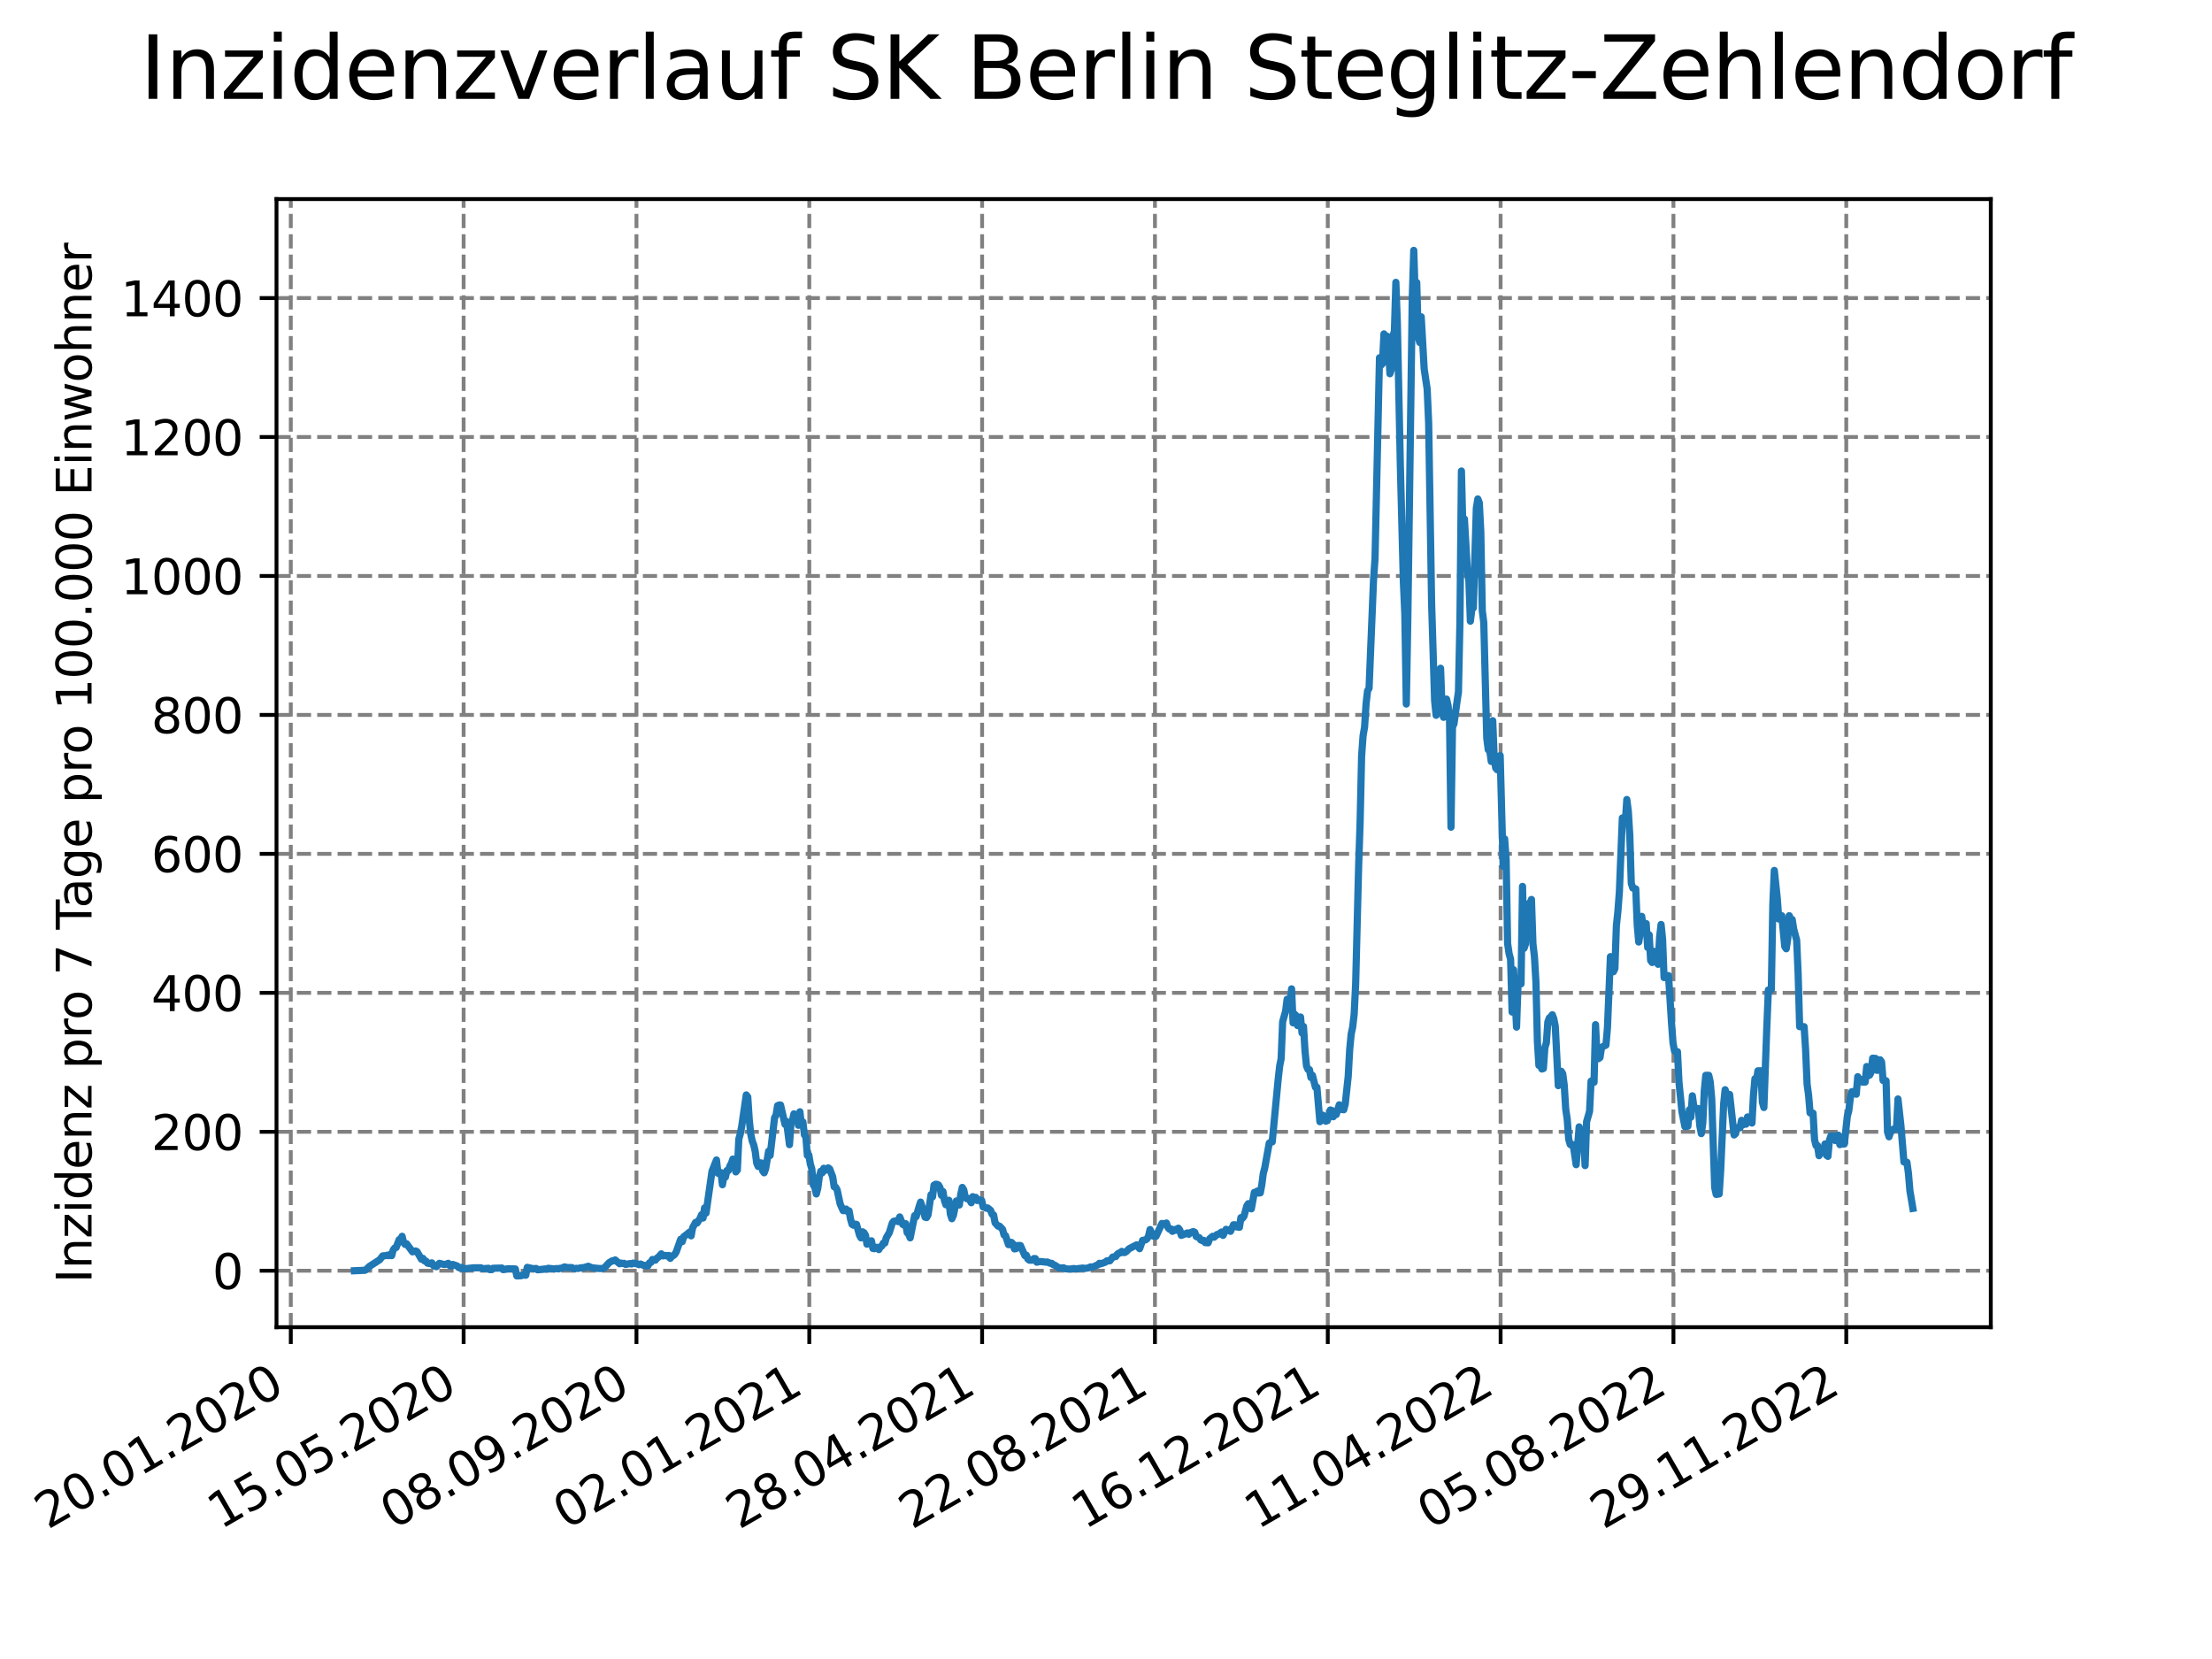 <?xml version="1.0" encoding="utf-8" standalone="no"?>
<!DOCTYPE svg PUBLIC "-//W3C//DTD SVG 1.1//EN"
  "http://www.w3.org/Graphics/SVG/1.1/DTD/svg11.dtd">
<svg xmlns:xlink="http://www.w3.org/1999/xlink" width="460.8pt" height="345.6pt" viewBox="0 0 460.8 345.6" xmlns="http://www.w3.org/2000/svg" version="1.1">
 <defs>
  <style type="text/css">*{stroke-linejoin: round; stroke-linecap: butt}</style>
 </defs>
 <g id="figure_1">
  <g id="patch_1">
   <path d="M 0 345.6 
L 460.8 345.6 
L 460.8 0 
L 0 0 
z
" style="fill: #ffffff"/>
  </g>
  <g id="axes_1">
   <g id="patch_2">
    <path d="M 57.6 276.48 
L 414.72 276.48 
L 414.72 41.472 
L 57.6 41.472 
z
" style="fill: #ffffff"/>
   </g>
   <g id="matplotlib.axis_1">
    <g id="xtick_1">
     <g id="line2d_1">
      <path d="M 60.577 276.48 
L 60.577 41.472 
" clip-path="url(#pef63a33cba)" style="fill: none; stroke-dasharray: 2.96,1.28; stroke-dashoffset: 0; stroke: #808080; stroke-width: 0.8"/>
     </g>
     <g id="line2d_2">
      <defs>
       <path id="m26aa6ce21b" d="M 0 0 
L 0 3.5 
" style="stroke: #000000; stroke-width: 0.8"/>
      </defs>
      <g>
       <use xlink:href="#m26aa6ce21b" x="60.577" y="276.48" style="stroke: #000000; stroke-width: 0.8"/>
      </g>
     </g>
     <g id="text_1">
      <!-- 20.01.2020 -->
      <g transform="translate(9.952 318.689) rotate(-30) scale(0.1 -0.1)">
       <defs>
        <path id="DejaVuSans-32" d="M 1228 531 
L 3431 531 
L 3431 0 
L 469 0 
L 469 531 
Q 828 903 1448 1529 
Q 2069 2156 2228 2338 
Q 2531 2678 2651 2914 
Q 2772 3150 2772 3378 
Q 2772 3750 2511 3984 
Q 2250 4219 1831 4219 
Q 1534 4219 1204 4116 
Q 875 4013 500 3803 
L 500 4441 
Q 881 4594 1212 4672 
Q 1544 4750 1819 4750 
Q 2544 4750 2975 4387 
Q 3406 4025 3406 3419 
Q 3406 3131 3298 2873 
Q 3191 2616 2906 2266 
Q 2828 2175 2409 1742 
Q 1991 1309 1228 531 
z
" transform="scale(0.016)"/>
        <path id="DejaVuSans-30" d="M 2034 4250 
Q 1547 4250 1301 3770 
Q 1056 3291 1056 2328 
Q 1056 1369 1301 889 
Q 1547 409 2034 409 
Q 2525 409 2770 889 
Q 3016 1369 3016 2328 
Q 3016 3291 2770 3770 
Q 2525 4250 2034 4250 
z
M 2034 4750 
Q 2819 4750 3233 4129 
Q 3647 3509 3647 2328 
Q 3647 1150 3233 529 
Q 2819 -91 2034 -91 
Q 1250 -91 836 529 
Q 422 1150 422 2328 
Q 422 3509 836 4129 
Q 1250 4750 2034 4750 
z
" transform="scale(0.016)"/>
        <path id="DejaVuSans-2e" d="M 684 794 
L 1344 794 
L 1344 0 
L 684 0 
L 684 794 
z
" transform="scale(0.016)"/>
        <path id="DejaVuSans-31" d="M 794 531 
L 1825 531 
L 1825 4091 
L 703 3866 
L 703 4441 
L 1819 4666 
L 2450 4666 
L 2450 531 
L 3481 531 
L 3481 0 
L 794 0 
L 794 531 
z
" transform="scale(0.016)"/>
       </defs>
       <use xlink:href="#DejaVuSans-32"/>
       <use xlink:href="#DejaVuSans-30" x="63.623"/>
       <use xlink:href="#DejaVuSans-2e" x="127.246"/>
       <use xlink:href="#DejaVuSans-30" x="159.033"/>
       <use xlink:href="#DejaVuSans-31" x="222.656"/>
       <use xlink:href="#DejaVuSans-2e" x="286.279"/>
       <use xlink:href="#DejaVuSans-32" x="318.066"/>
       <use xlink:href="#DejaVuSans-30" x="381.689"/>
       <use xlink:href="#DejaVuSans-32" x="445.312"/>
       <use xlink:href="#DejaVuSans-30" x="508.936"/>
      </g>
     </g>
    </g>
    <g id="xtick_2">
     <g id="line2d_3">
      <path d="M 96.581 276.48 
L 96.581 41.472 
" clip-path="url(#pef63a33cba)" style="fill: none; stroke-dasharray: 2.96,1.28; stroke-dashoffset: 0; stroke: #808080; stroke-width: 0.8"/>
     </g>
     <g id="line2d_4">
      <g>
       <use xlink:href="#m26aa6ce21b" x="96.581" y="276.48" style="stroke: #000000; stroke-width: 0.8"/>
      </g>
     </g>
     <g id="text_2">
      <!-- 15.05.2020 -->
      <g transform="translate(45.956 318.689) rotate(-30) scale(0.1 -0.1)">
       <defs>
        <path id="DejaVuSans-35" d="M 691 4666 
L 3169 4666 
L 3169 4134 
L 1269 4134 
L 1269 2991 
Q 1406 3038 1543 3061 
Q 1681 3084 1819 3084 
Q 2600 3084 3056 2656 
Q 3513 2228 3513 1497 
Q 3513 744 3044 326 
Q 2575 -91 1722 -91 
Q 1428 -91 1123 -41 
Q 819 9 494 109 
L 494 744 
Q 775 591 1075 516 
Q 1375 441 1709 441 
Q 2250 441 2565 725 
Q 2881 1009 2881 1497 
Q 2881 1984 2565 2268 
Q 2250 2553 1709 2553 
Q 1456 2553 1204 2497 
Q 953 2441 691 2322 
L 691 4666 
z
" transform="scale(0.016)"/>
       </defs>
       <use xlink:href="#DejaVuSans-31"/>
       <use xlink:href="#DejaVuSans-35" x="63.623"/>
       <use xlink:href="#DejaVuSans-2e" x="127.246"/>
       <use xlink:href="#DejaVuSans-30" x="159.033"/>
       <use xlink:href="#DejaVuSans-35" x="222.656"/>
       <use xlink:href="#DejaVuSans-2e" x="286.279"/>
       <use xlink:href="#DejaVuSans-32" x="318.066"/>
       <use xlink:href="#DejaVuSans-30" x="381.689"/>
       <use xlink:href="#DejaVuSans-32" x="445.312"/>
       <use xlink:href="#DejaVuSans-30" x="508.936"/>
      </g>
     </g>
    </g>
    <g id="xtick_3">
     <g id="line2d_5">
      <path d="M 132.585 276.48 
L 132.585 41.472 
" clip-path="url(#pef63a33cba)" style="fill: none; stroke-dasharray: 2.96,1.28; stroke-dashoffset: 0; stroke: #808080; stroke-width: 0.8"/>
     </g>
     <g id="line2d_6">
      <g>
       <use xlink:href="#m26aa6ce21b" x="132.585" y="276.48" style="stroke: #000000; stroke-width: 0.8"/>
      </g>
     </g>
     <g id="text_3">
      <!-- 08.09.2020 -->
      <g transform="translate(81.959 318.689) rotate(-30) scale(0.1 -0.1)">
       <defs>
        <path id="DejaVuSans-38" d="M 2034 2216 
Q 1584 2216 1326 1975 
Q 1069 1734 1069 1313 
Q 1069 891 1326 650 
Q 1584 409 2034 409 
Q 2484 409 2743 651 
Q 3003 894 3003 1313 
Q 3003 1734 2745 1975 
Q 2488 2216 2034 2216 
z
M 1403 2484 
Q 997 2584 770 2862 
Q 544 3141 544 3541 
Q 544 4100 942 4425 
Q 1341 4750 2034 4750 
Q 2731 4750 3128 4425 
Q 3525 4100 3525 3541 
Q 3525 3141 3298 2862 
Q 3072 2584 2669 2484 
Q 3125 2378 3379 2068 
Q 3634 1759 3634 1313 
Q 3634 634 3220 271 
Q 2806 -91 2034 -91 
Q 1263 -91 848 271 
Q 434 634 434 1313 
Q 434 1759 690 2068 
Q 947 2378 1403 2484 
z
M 1172 3481 
Q 1172 3119 1398 2916 
Q 1625 2713 2034 2713 
Q 2441 2713 2670 2916 
Q 2900 3119 2900 3481 
Q 2900 3844 2670 4047 
Q 2441 4250 2034 4250 
Q 1625 4250 1398 4047 
Q 1172 3844 1172 3481 
z
" transform="scale(0.016)"/>
        <path id="DejaVuSans-39" d="M 703 97 
L 703 672 
Q 941 559 1184 500 
Q 1428 441 1663 441 
Q 2288 441 2617 861 
Q 2947 1281 2994 2138 
Q 2813 1869 2534 1725 
Q 2256 1581 1919 1581 
Q 1219 1581 811 2004 
Q 403 2428 403 3163 
Q 403 3881 828 4315 
Q 1253 4750 1959 4750 
Q 2769 4750 3195 4129 
Q 3622 3509 3622 2328 
Q 3622 1225 3098 567 
Q 2575 -91 1691 -91 
Q 1453 -91 1209 -44 
Q 966 3 703 97 
z
M 1959 2075 
Q 2384 2075 2632 2365 
Q 2881 2656 2881 3163 
Q 2881 3666 2632 3958 
Q 2384 4250 1959 4250 
Q 1534 4250 1286 3958 
Q 1038 3666 1038 3163 
Q 1038 2656 1286 2365 
Q 1534 2075 1959 2075 
z
" transform="scale(0.016)"/>
       </defs>
       <use xlink:href="#DejaVuSans-30"/>
       <use xlink:href="#DejaVuSans-38" x="63.623"/>
       <use xlink:href="#DejaVuSans-2e" x="127.246"/>
       <use xlink:href="#DejaVuSans-30" x="159.033"/>
       <use xlink:href="#DejaVuSans-39" x="222.656"/>
       <use xlink:href="#DejaVuSans-2e" x="286.279"/>
       <use xlink:href="#DejaVuSans-32" x="318.066"/>
       <use xlink:href="#DejaVuSans-30" x="381.689"/>
       <use xlink:href="#DejaVuSans-32" x="445.312"/>
       <use xlink:href="#DejaVuSans-30" x="508.936"/>
      </g>
     </g>
    </g>
    <g id="xtick_4">
     <g id="line2d_7">
      <path d="M 168.588 276.48 
L 168.588 41.472 
" clip-path="url(#pef63a33cba)" style="fill: none; stroke-dasharray: 2.96,1.28; stroke-dashoffset: 0; stroke: #808080; stroke-width: 0.8"/>
     </g>
     <g id="line2d_8">
      <g>
       <use xlink:href="#m26aa6ce21b" x="168.588" y="276.48" style="stroke: #000000; stroke-width: 0.8"/>
      </g>
     </g>
     <g id="text_4">
      <!-- 02.01.2021 -->
      <g transform="translate(117.963 318.689) rotate(-30) scale(0.1 -0.1)">
       <use xlink:href="#DejaVuSans-30"/>
       <use xlink:href="#DejaVuSans-32" x="63.623"/>
       <use xlink:href="#DejaVuSans-2e" x="127.246"/>
       <use xlink:href="#DejaVuSans-30" x="159.033"/>
       <use xlink:href="#DejaVuSans-31" x="222.656"/>
       <use xlink:href="#DejaVuSans-2e" x="286.279"/>
       <use xlink:href="#DejaVuSans-32" x="318.066"/>
       <use xlink:href="#DejaVuSans-30" x="381.689"/>
       <use xlink:href="#DejaVuSans-32" x="445.312"/>
       <use xlink:href="#DejaVuSans-31" x="508.936"/>
      </g>
     </g>
    </g>
    <g id="xtick_5">
     <g id="line2d_9">
      <path d="M 204.592 276.48 
L 204.592 41.472 
" clip-path="url(#pef63a33cba)" style="fill: none; stroke-dasharray: 2.96,1.28; stroke-dashoffset: 0; stroke: #808080; stroke-width: 0.8"/>
     </g>
     <g id="line2d_10">
      <g>
       <use xlink:href="#m26aa6ce21b" x="204.592" y="276.48" style="stroke: #000000; stroke-width: 0.8"/>
      </g>
     </g>
     <g id="text_5">
      <!-- 28.04.2021 -->
      <g transform="translate(153.967 318.689) rotate(-30) scale(0.1 -0.1)">
       <defs>
        <path id="DejaVuSans-34" d="M 2419 4116 
L 825 1625 
L 2419 1625 
L 2419 4116 
z
M 2253 4666 
L 3047 4666 
L 3047 1625 
L 3713 1625 
L 3713 1100 
L 3047 1100 
L 3047 0 
L 2419 0 
L 2419 1100 
L 313 1100 
L 313 1709 
L 2253 4666 
z
" transform="scale(0.016)"/>
       </defs>
       <use xlink:href="#DejaVuSans-32"/>
       <use xlink:href="#DejaVuSans-38" x="63.623"/>
       <use xlink:href="#DejaVuSans-2e" x="127.246"/>
       <use xlink:href="#DejaVuSans-30" x="159.033"/>
       <use xlink:href="#DejaVuSans-34" x="222.656"/>
       <use xlink:href="#DejaVuSans-2e" x="286.279"/>
       <use xlink:href="#DejaVuSans-32" x="318.066"/>
       <use xlink:href="#DejaVuSans-30" x="381.689"/>
       <use xlink:href="#DejaVuSans-32" x="445.312"/>
       <use xlink:href="#DejaVuSans-31" x="508.936"/>
      </g>
     </g>
    </g>
    <g id="xtick_6">
     <g id="line2d_11">
      <path d="M 240.596 276.48 
L 240.596 41.472 
" clip-path="url(#pef63a33cba)" style="fill: none; stroke-dasharray: 2.96,1.28; stroke-dashoffset: 0; stroke: #808080; stroke-width: 0.8"/>
     </g>
     <g id="line2d_12">
      <g>
       <use xlink:href="#m26aa6ce21b" x="240.596" y="276.48" style="stroke: #000000; stroke-width: 0.8"/>
      </g>
     </g>
     <g id="text_6">
      <!-- 22.08.2021 -->
      <g transform="translate(189.971 318.689) rotate(-30) scale(0.1 -0.1)">
       <use xlink:href="#DejaVuSans-32"/>
       <use xlink:href="#DejaVuSans-32" x="63.623"/>
       <use xlink:href="#DejaVuSans-2e" x="127.246"/>
       <use xlink:href="#DejaVuSans-30" x="159.033"/>
       <use xlink:href="#DejaVuSans-38" x="222.656"/>
       <use xlink:href="#DejaVuSans-2e" x="286.279"/>
       <use xlink:href="#DejaVuSans-32" x="318.066"/>
       <use xlink:href="#DejaVuSans-30" x="381.689"/>
       <use xlink:href="#DejaVuSans-32" x="445.312"/>
       <use xlink:href="#DejaVuSans-31" x="508.936"/>
      </g>
     </g>
    </g>
    <g id="xtick_7">
     <g id="line2d_13">
      <path d="M 276.6 276.48 
L 276.6 41.472 
" clip-path="url(#pef63a33cba)" style="fill: none; stroke-dasharray: 2.96,1.28; stroke-dashoffset: 0; stroke: #808080; stroke-width: 0.8"/>
     </g>
     <g id="line2d_14">
      <g>
       <use xlink:href="#m26aa6ce21b" x="276.6" y="276.48" style="stroke: #000000; stroke-width: 0.8"/>
      </g>
     </g>
     <g id="text_7">
      <!-- 16.12.2021 -->
      <g transform="translate(225.974 318.689) rotate(-30) scale(0.1 -0.1)">
       <defs>
        <path id="DejaVuSans-36" d="M 2113 2584 
Q 1688 2584 1439 2293 
Q 1191 2003 1191 1497 
Q 1191 994 1439 701 
Q 1688 409 2113 409 
Q 2538 409 2786 701 
Q 3034 994 3034 1497 
Q 3034 2003 2786 2293 
Q 2538 2584 2113 2584 
z
M 3366 4563 
L 3366 3988 
Q 3128 4100 2886 4159 
Q 2644 4219 2406 4219 
Q 1781 4219 1451 3797 
Q 1122 3375 1075 2522 
Q 1259 2794 1537 2939 
Q 1816 3084 2150 3084 
Q 2853 3084 3261 2657 
Q 3669 2231 3669 1497 
Q 3669 778 3244 343 
Q 2819 -91 2113 -91 
Q 1303 -91 875 529 
Q 447 1150 447 2328 
Q 447 3434 972 4092 
Q 1497 4750 2381 4750 
Q 2619 4750 2861 4703 
Q 3103 4656 3366 4563 
z
" transform="scale(0.016)"/>
       </defs>
       <use xlink:href="#DejaVuSans-31"/>
       <use xlink:href="#DejaVuSans-36" x="63.623"/>
       <use xlink:href="#DejaVuSans-2e" x="127.246"/>
       <use xlink:href="#DejaVuSans-31" x="159.033"/>
       <use xlink:href="#DejaVuSans-32" x="222.656"/>
       <use xlink:href="#DejaVuSans-2e" x="286.279"/>
       <use xlink:href="#DejaVuSans-32" x="318.066"/>
       <use xlink:href="#DejaVuSans-30" x="381.689"/>
       <use xlink:href="#DejaVuSans-32" x="445.312"/>
       <use xlink:href="#DejaVuSans-31" x="508.936"/>
      </g>
     </g>
    </g>
    <g id="xtick_8">
     <g id="line2d_15">
      <path d="M 312.603 276.48 
L 312.603 41.472 
" clip-path="url(#pef63a33cba)" style="fill: none; stroke-dasharray: 2.96,1.28; stroke-dashoffset: 0; stroke: #808080; stroke-width: 0.8"/>
     </g>
     <g id="line2d_16">
      <g>
       <use xlink:href="#m26aa6ce21b" x="312.603" y="276.48" style="stroke: #000000; stroke-width: 0.8"/>
      </g>
     </g>
     <g id="text_8">
      <!-- 11.04.2022 -->
      <g transform="translate(261.978 318.689) rotate(-30) scale(0.1 -0.1)">
       <use xlink:href="#DejaVuSans-31"/>
       <use xlink:href="#DejaVuSans-31" x="63.623"/>
       <use xlink:href="#DejaVuSans-2e" x="127.246"/>
       <use xlink:href="#DejaVuSans-30" x="159.033"/>
       <use xlink:href="#DejaVuSans-34" x="222.656"/>
       <use xlink:href="#DejaVuSans-2e" x="286.279"/>
       <use xlink:href="#DejaVuSans-32" x="318.066"/>
       <use xlink:href="#DejaVuSans-30" x="381.689"/>
       <use xlink:href="#DejaVuSans-32" x="445.312"/>
       <use xlink:href="#DejaVuSans-32" x="508.936"/>
      </g>
     </g>
    </g>
    <g id="xtick_9">
     <g id="line2d_17">
      <path d="M 348.607 276.48 
L 348.607 41.472 
" clip-path="url(#pef63a33cba)" style="fill: none; stroke-dasharray: 2.96,1.28; stroke-dashoffset: 0; stroke: #808080; stroke-width: 0.8"/>
     </g>
     <g id="line2d_18">
      <g>
       <use xlink:href="#m26aa6ce21b" x="348.607" y="276.48" style="stroke: #000000; stroke-width: 0.8"/>
      </g>
     </g>
     <g id="text_9">
      <!-- 05.08.2022 -->
      <g transform="translate(297.982 318.689) rotate(-30) scale(0.1 -0.1)">
       <use xlink:href="#DejaVuSans-30"/>
       <use xlink:href="#DejaVuSans-35" x="63.623"/>
       <use xlink:href="#DejaVuSans-2e" x="127.246"/>
       <use xlink:href="#DejaVuSans-30" x="159.033"/>
       <use xlink:href="#DejaVuSans-38" x="222.656"/>
       <use xlink:href="#DejaVuSans-2e" x="286.279"/>
       <use xlink:href="#DejaVuSans-32" x="318.066"/>
       <use xlink:href="#DejaVuSans-30" x="381.689"/>
       <use xlink:href="#DejaVuSans-32" x="445.312"/>
       <use xlink:href="#DejaVuSans-32" x="508.936"/>
      </g>
     </g>
    </g>
    <g id="xtick_10">
     <g id="line2d_19">
      <path d="M 384.611 276.48 
L 384.611 41.472 
" clip-path="url(#pef63a33cba)" style="fill: none; stroke-dasharray: 2.96,1.28; stroke-dashoffset: 0; stroke: #808080; stroke-width: 0.8"/>
     </g>
     <g id="line2d_20">
      <g>
       <use xlink:href="#m26aa6ce21b" x="384.611" y="276.48" style="stroke: #000000; stroke-width: 0.8"/>
      </g>
     </g>
     <g id="text_10">
      <!-- 29.11.2022 -->
      <g transform="translate(333.986 318.689) rotate(-30) scale(0.1 -0.1)">
       <use xlink:href="#DejaVuSans-32"/>
       <use xlink:href="#DejaVuSans-39" x="63.623"/>
       <use xlink:href="#DejaVuSans-2e" x="127.246"/>
       <use xlink:href="#DejaVuSans-31" x="159.033"/>
       <use xlink:href="#DejaVuSans-31" x="222.656"/>
       <use xlink:href="#DejaVuSans-2e" x="286.279"/>
       <use xlink:href="#DejaVuSans-32" x="318.066"/>
       <use xlink:href="#DejaVuSans-30" x="381.689"/>
       <use xlink:href="#DejaVuSans-32" x="445.312"/>
       <use xlink:href="#DejaVuSans-32" x="508.936"/>
      </g>
     </g>
    </g>
   </g>
   <g id="matplotlib.axis_2">
    <g id="ytick_1">
     <g id="line2d_21">
      <path d="M 57.6 264.719 
L 414.72 264.719 
" clip-path="url(#pef63a33cba)" style="fill: none; stroke-dasharray: 2.96,1.28; stroke-dashoffset: 0; stroke: #808080; stroke-width: 0.8"/>
     </g>
     <g id="line2d_22">
      <defs>
       <path id="md1292538f4" d="M 0 0 
L -3.5 0 
" style="stroke: #000000; stroke-width: 0.8"/>
      </defs>
      <g>
       <use xlink:href="#md1292538f4" x="57.6" y="264.719" style="stroke: #000000; stroke-width: 0.8"/>
      </g>
     </g>
     <g id="text_11">
      <!-- 0 -->
      <g transform="translate(44.237 268.518) scale(0.1 -0.1)">
       <use xlink:href="#DejaVuSans-30"/>
      </g>
     </g>
    </g>
    <g id="ytick_2">
     <g id="line2d_23">
      <path d="M 57.6 235.772 
L 414.72 235.772 
" clip-path="url(#pef63a33cba)" style="fill: none; stroke-dasharray: 2.96,1.28; stroke-dashoffset: 0; stroke: #808080; stroke-width: 0.8"/>
     </g>
     <g id="line2d_24">
      <g>
       <use xlink:href="#md1292538f4" x="57.6" y="235.772" style="stroke: #000000; stroke-width: 0.8"/>
      </g>
     </g>
     <g id="text_12">
      <!-- 200 -->
      <g transform="translate(31.512 239.571) scale(0.1 -0.1)">
       <use xlink:href="#DejaVuSans-32"/>
       <use xlink:href="#DejaVuSans-30" x="63.623"/>
       <use xlink:href="#DejaVuSans-30" x="127.246"/>
      </g>
     </g>
    </g>
    <g id="ytick_3">
     <g id="line2d_25">
      <path d="M 57.6 206.825 
L 414.72 206.825 
" clip-path="url(#pef63a33cba)" style="fill: none; stroke-dasharray: 2.96,1.28; stroke-dashoffset: 0; stroke: #808080; stroke-width: 0.8"/>
     </g>
     <g id="line2d_26">
      <g>
       <use xlink:href="#md1292538f4" x="57.6" y="206.825" style="stroke: #000000; stroke-width: 0.8"/>
      </g>
     </g>
     <g id="text_13">
      <!-- 400 -->
      <g transform="translate(31.512 210.624) scale(0.1 -0.1)">
       <use xlink:href="#DejaVuSans-34"/>
       <use xlink:href="#DejaVuSans-30" x="63.623"/>
       <use xlink:href="#DejaVuSans-30" x="127.246"/>
      </g>
     </g>
    </g>
    <g id="ytick_4">
     <g id="line2d_27">
      <path d="M 57.6 177.878 
L 414.72 177.878 
" clip-path="url(#pef63a33cba)" style="fill: none; stroke-dasharray: 2.96,1.28; stroke-dashoffset: 0; stroke: #808080; stroke-width: 0.8"/>
     </g>
     <g id="line2d_28">
      <g>
       <use xlink:href="#md1292538f4" x="57.6" y="177.878" style="stroke: #000000; stroke-width: 0.8"/>
      </g>
     </g>
     <g id="text_14">
      <!-- 600 -->
      <g transform="translate(31.512 181.678) scale(0.1 -0.1)">
       <use xlink:href="#DejaVuSans-36"/>
       <use xlink:href="#DejaVuSans-30" x="63.623"/>
       <use xlink:href="#DejaVuSans-30" x="127.246"/>
      </g>
     </g>
    </g>
    <g id="ytick_5">
     <g id="line2d_29">
      <path d="M 57.6 148.931 
L 414.72 148.931 
" clip-path="url(#pef63a33cba)" style="fill: none; stroke-dasharray: 2.96,1.28; stroke-dashoffset: 0; stroke: #808080; stroke-width: 0.8"/>
     </g>
     <g id="line2d_30">
      <g>
       <use xlink:href="#md1292538f4" x="57.6" y="148.931" style="stroke: #000000; stroke-width: 0.8"/>
      </g>
     </g>
     <g id="text_15">
      <!-- 800 -->
      <g transform="translate(31.512 152.731) scale(0.1 -0.1)">
       <use xlink:href="#DejaVuSans-38"/>
       <use xlink:href="#DejaVuSans-30" x="63.623"/>
       <use xlink:href="#DejaVuSans-30" x="127.246"/>
      </g>
     </g>
    </g>
    <g id="ytick_6">
     <g id="line2d_31">
      <path d="M 57.6 119.985 
L 414.72 119.985 
" clip-path="url(#pef63a33cba)" style="fill: none; stroke-dasharray: 2.96,1.28; stroke-dashoffset: 0; stroke: #808080; stroke-width: 0.8"/>
     </g>
     <g id="line2d_32">
      <g>
       <use xlink:href="#md1292538f4" x="57.6" y="119.985" style="stroke: #000000; stroke-width: 0.8"/>
      </g>
     </g>
     <g id="text_16">
      <!-- 1000 -->
      <g transform="translate(25.15 123.784) scale(0.1 -0.1)">
       <use xlink:href="#DejaVuSans-31"/>
       <use xlink:href="#DejaVuSans-30" x="63.623"/>
       <use xlink:href="#DejaVuSans-30" x="127.246"/>
       <use xlink:href="#DejaVuSans-30" x="190.869"/>
      </g>
     </g>
    </g>
    <g id="ytick_7">
     <g id="line2d_33">
      <path d="M 57.6 91.038 
L 414.72 91.038 
" clip-path="url(#pef63a33cba)" style="fill: none; stroke-dasharray: 2.96,1.28; stroke-dashoffset: 0; stroke: #808080; stroke-width: 0.8"/>
     </g>
     <g id="line2d_34">
      <g>
       <use xlink:href="#md1292538f4" x="57.6" y="91.038" style="stroke: #000000; stroke-width: 0.8"/>
      </g>
     </g>
     <g id="text_17">
      <!-- 1200 -->
      <g transform="translate(25.15 94.837) scale(0.1 -0.1)">
       <use xlink:href="#DejaVuSans-31"/>
       <use xlink:href="#DejaVuSans-32" x="63.623"/>
       <use xlink:href="#DejaVuSans-30" x="127.246"/>
       <use xlink:href="#DejaVuSans-30" x="190.869"/>
      </g>
     </g>
    </g>
    <g id="ytick_8">
     <g id="line2d_35">
      <path d="M 57.6 62.091 
L 414.72 62.091 
" clip-path="url(#pef63a33cba)" style="fill: none; stroke-dasharray: 2.96,1.28; stroke-dashoffset: 0; stroke: #808080; stroke-width: 0.8"/>
     </g>
     <g id="line2d_36">
      <g>
       <use xlink:href="#md1292538f4" x="57.6" y="62.091" style="stroke: #000000; stroke-width: 0.8"/>
      </g>
     </g>
     <g id="text_18">
      <!-- 1400 -->
      <g transform="translate(25.15 65.89) scale(0.1 -0.1)">
       <use xlink:href="#DejaVuSans-31"/>
       <use xlink:href="#DejaVuSans-34" x="63.623"/>
       <use xlink:href="#DejaVuSans-30" x="127.246"/>
       <use xlink:href="#DejaVuSans-30" x="190.869"/>
      </g>
     </g>
    </g>
    <g id="text_19">
     <!-- Inzidenz pro 7 Tage pro 100.000 Einwohner -->
     <g transform="translate(19.07 267.301) rotate(-90) scale(0.1 -0.1)">
      <defs>
       <path id="DejaVuSans-49" d="M 628 4666 
L 1259 4666 
L 1259 0 
L 628 0 
L 628 4666 
z
" transform="scale(0.016)"/>
       <path id="DejaVuSans-6e" d="M 3513 2113 
L 3513 0 
L 2938 0 
L 2938 2094 
Q 2938 2591 2744 2837 
Q 2550 3084 2163 3084 
Q 1697 3084 1428 2787 
Q 1159 2491 1159 1978 
L 1159 0 
L 581 0 
L 581 3500 
L 1159 3500 
L 1159 2956 
Q 1366 3272 1645 3428 
Q 1925 3584 2291 3584 
Q 2894 3584 3203 3211 
Q 3513 2838 3513 2113 
z
" transform="scale(0.016)"/>
       <path id="DejaVuSans-7a" d="M 353 3500 
L 3084 3500 
L 3084 2975 
L 922 459 
L 3084 459 
L 3084 0 
L 275 0 
L 275 525 
L 2438 3041 
L 353 3041 
L 353 3500 
z
" transform="scale(0.016)"/>
       <path id="DejaVuSans-69" d="M 603 3500 
L 1178 3500 
L 1178 0 
L 603 0 
L 603 3500 
z
M 603 4863 
L 1178 4863 
L 1178 4134 
L 603 4134 
L 603 4863 
z
" transform="scale(0.016)"/>
       <path id="DejaVuSans-64" d="M 2906 2969 
L 2906 4863 
L 3481 4863 
L 3481 0 
L 2906 0 
L 2906 525 
Q 2725 213 2448 61 
Q 2172 -91 1784 -91 
Q 1150 -91 751 415 
Q 353 922 353 1747 
Q 353 2572 751 3078 
Q 1150 3584 1784 3584 
Q 2172 3584 2448 3432 
Q 2725 3281 2906 2969 
z
M 947 1747 
Q 947 1113 1208 752 
Q 1469 391 1925 391 
Q 2381 391 2643 752 
Q 2906 1113 2906 1747 
Q 2906 2381 2643 2742 
Q 2381 3103 1925 3103 
Q 1469 3103 1208 2742 
Q 947 2381 947 1747 
z
" transform="scale(0.016)"/>
       <path id="DejaVuSans-65" d="M 3597 1894 
L 3597 1613 
L 953 1613 
Q 991 1019 1311 708 
Q 1631 397 2203 397 
Q 2534 397 2845 478 
Q 3156 559 3463 722 
L 3463 178 
Q 3153 47 2828 -22 
Q 2503 -91 2169 -91 
Q 1331 -91 842 396 
Q 353 884 353 1716 
Q 353 2575 817 3079 
Q 1281 3584 2069 3584 
Q 2775 3584 3186 3129 
Q 3597 2675 3597 1894 
z
M 3022 2063 
Q 3016 2534 2758 2815 
Q 2500 3097 2075 3097 
Q 1594 3097 1305 2825 
Q 1016 2553 972 2059 
L 3022 2063 
z
" transform="scale(0.016)"/>
       <path id="DejaVuSans-20" transform="scale(0.016)"/>
       <path id="DejaVuSans-70" d="M 1159 525 
L 1159 -1331 
L 581 -1331 
L 581 3500 
L 1159 3500 
L 1159 2969 
Q 1341 3281 1617 3432 
Q 1894 3584 2278 3584 
Q 2916 3584 3314 3078 
Q 3713 2572 3713 1747 
Q 3713 922 3314 415 
Q 2916 -91 2278 -91 
Q 1894 -91 1617 61 
Q 1341 213 1159 525 
z
M 3116 1747 
Q 3116 2381 2855 2742 
Q 2594 3103 2138 3103 
Q 1681 3103 1420 2742 
Q 1159 2381 1159 1747 
Q 1159 1113 1420 752 
Q 1681 391 2138 391 
Q 2594 391 2855 752 
Q 3116 1113 3116 1747 
z
" transform="scale(0.016)"/>
       <path id="DejaVuSans-72" d="M 2631 2963 
Q 2534 3019 2420 3045 
Q 2306 3072 2169 3072 
Q 1681 3072 1420 2755 
Q 1159 2438 1159 1844 
L 1159 0 
L 581 0 
L 581 3500 
L 1159 3500 
L 1159 2956 
Q 1341 3275 1631 3429 
Q 1922 3584 2338 3584 
Q 2397 3584 2469 3576 
Q 2541 3569 2628 3553 
L 2631 2963 
z
" transform="scale(0.016)"/>
       <path id="DejaVuSans-6f" d="M 1959 3097 
Q 1497 3097 1228 2736 
Q 959 2375 959 1747 
Q 959 1119 1226 758 
Q 1494 397 1959 397 
Q 2419 397 2687 759 
Q 2956 1122 2956 1747 
Q 2956 2369 2687 2733 
Q 2419 3097 1959 3097 
z
M 1959 3584 
Q 2709 3584 3137 3096 
Q 3566 2609 3566 1747 
Q 3566 888 3137 398 
Q 2709 -91 1959 -91 
Q 1206 -91 779 398 
Q 353 888 353 1747 
Q 353 2609 779 3096 
Q 1206 3584 1959 3584 
z
" transform="scale(0.016)"/>
       <path id="DejaVuSans-37" d="M 525 4666 
L 3525 4666 
L 3525 4397 
L 1831 0 
L 1172 0 
L 2766 4134 
L 525 4134 
L 525 4666 
z
" transform="scale(0.016)"/>
       <path id="DejaVuSans-54" d="M -19 4666 
L 3928 4666 
L 3928 4134 
L 2272 4134 
L 2272 0 
L 1638 0 
L 1638 4134 
L -19 4134 
L -19 4666 
z
" transform="scale(0.016)"/>
       <path id="DejaVuSans-61" d="M 2194 1759 
Q 1497 1759 1228 1600 
Q 959 1441 959 1056 
Q 959 750 1161 570 
Q 1363 391 1709 391 
Q 2188 391 2477 730 
Q 2766 1069 2766 1631 
L 2766 1759 
L 2194 1759 
z
M 3341 1997 
L 3341 0 
L 2766 0 
L 2766 531 
Q 2569 213 2275 61 
Q 1981 -91 1556 -91 
Q 1019 -91 701 211 
Q 384 513 384 1019 
Q 384 1609 779 1909 
Q 1175 2209 1959 2209 
L 2766 2209 
L 2766 2266 
Q 2766 2663 2505 2880 
Q 2244 3097 1772 3097 
Q 1472 3097 1187 3025 
Q 903 2953 641 2809 
L 641 3341 
Q 956 3463 1253 3523 
Q 1550 3584 1831 3584 
Q 2591 3584 2966 3190 
Q 3341 2797 3341 1997 
z
" transform="scale(0.016)"/>
       <path id="DejaVuSans-67" d="M 2906 1791 
Q 2906 2416 2648 2759 
Q 2391 3103 1925 3103 
Q 1463 3103 1205 2759 
Q 947 2416 947 1791 
Q 947 1169 1205 825 
Q 1463 481 1925 481 
Q 2391 481 2648 825 
Q 2906 1169 2906 1791 
z
M 3481 434 
Q 3481 -459 3084 -895 
Q 2688 -1331 1869 -1331 
Q 1566 -1331 1297 -1286 
Q 1028 -1241 775 -1147 
L 775 -588 
Q 1028 -725 1275 -790 
Q 1522 -856 1778 -856 
Q 2344 -856 2625 -561 
Q 2906 -266 2906 331 
L 2906 616 
Q 2728 306 2450 153 
Q 2172 0 1784 0 
Q 1141 0 747 490 
Q 353 981 353 1791 
Q 353 2603 747 3093 
Q 1141 3584 1784 3584 
Q 2172 3584 2450 3431 
Q 2728 3278 2906 2969 
L 2906 3500 
L 3481 3500 
L 3481 434 
z
" transform="scale(0.016)"/>
       <path id="DejaVuSans-45" d="M 628 4666 
L 3578 4666 
L 3578 4134 
L 1259 4134 
L 1259 2753 
L 3481 2753 
L 3481 2222 
L 1259 2222 
L 1259 531 
L 3634 531 
L 3634 0 
L 628 0 
L 628 4666 
z
" transform="scale(0.016)"/>
       <path id="DejaVuSans-77" d="M 269 3500 
L 844 3500 
L 1563 769 
L 2278 3500 
L 2956 3500 
L 3675 769 
L 4391 3500 
L 4966 3500 
L 4050 0 
L 3372 0 
L 2619 2869 
L 1863 0 
L 1184 0 
L 269 3500 
z
" transform="scale(0.016)"/>
       <path id="DejaVuSans-68" d="M 3513 2113 
L 3513 0 
L 2938 0 
L 2938 2094 
Q 2938 2591 2744 2837 
Q 2550 3084 2163 3084 
Q 1697 3084 1428 2787 
Q 1159 2491 1159 1978 
L 1159 0 
L 581 0 
L 581 4863 
L 1159 4863 
L 1159 2956 
Q 1366 3272 1645 3428 
Q 1925 3584 2291 3584 
Q 2894 3584 3203 3211 
Q 3513 2838 3513 2113 
z
" transform="scale(0.016)"/>
      </defs>
      <use xlink:href="#DejaVuSans-49"/>
      <use xlink:href="#DejaVuSans-6e" x="29.492"/>
      <use xlink:href="#DejaVuSans-7a" x="92.871"/>
      <use xlink:href="#DejaVuSans-69" x="145.361"/>
      <use xlink:href="#DejaVuSans-64" x="173.145"/>
      <use xlink:href="#DejaVuSans-65" x="236.621"/>
      <use xlink:href="#DejaVuSans-6e" x="298.145"/>
      <use xlink:href="#DejaVuSans-7a" x="361.523"/>
      <use xlink:href="#DejaVuSans-20" x="414.014"/>
      <use xlink:href="#DejaVuSans-70" x="445.801"/>
      <use xlink:href="#DejaVuSans-72" x="509.277"/>
      <use xlink:href="#DejaVuSans-6f" x="548.141"/>
      <use xlink:href="#DejaVuSans-20" x="609.322"/>
      <use xlink:href="#DejaVuSans-37" x="641.109"/>
      <use xlink:href="#DejaVuSans-20" x="704.732"/>
      <use xlink:href="#DejaVuSans-54" x="736.52"/>
      <use xlink:href="#DejaVuSans-61" x="781.104"/>
      <use xlink:href="#DejaVuSans-67" x="842.383"/>
      <use xlink:href="#DejaVuSans-65" x="905.859"/>
      <use xlink:href="#DejaVuSans-20" x="967.383"/>
      <use xlink:href="#DejaVuSans-70" x="999.17"/>
      <use xlink:href="#DejaVuSans-72" x="1062.646"/>
      <use xlink:href="#DejaVuSans-6f" x="1101.51"/>
      <use xlink:href="#DejaVuSans-20" x="1162.691"/>
      <use xlink:href="#DejaVuSans-31" x="1194.479"/>
      <use xlink:href="#DejaVuSans-30" x="1258.102"/>
      <use xlink:href="#DejaVuSans-30" x="1321.725"/>
      <use xlink:href="#DejaVuSans-2e" x="1385.348"/>
      <use xlink:href="#DejaVuSans-30" x="1417.135"/>
      <use xlink:href="#DejaVuSans-30" x="1480.758"/>
      <use xlink:href="#DejaVuSans-30" x="1544.381"/>
      <use xlink:href="#DejaVuSans-20" x="1608.004"/>
      <use xlink:href="#DejaVuSans-45" x="1639.791"/>
      <use xlink:href="#DejaVuSans-69" x="1702.975"/>
      <use xlink:href="#DejaVuSans-6e" x="1730.758"/>
      <use xlink:href="#DejaVuSans-77" x="1794.137"/>
      <use xlink:href="#DejaVuSans-6f" x="1875.924"/>
      <use xlink:href="#DejaVuSans-68" x="1937.105"/>
      <use xlink:href="#DejaVuSans-6e" x="2000.484"/>
      <use xlink:href="#DejaVuSans-65" x="2063.863"/>
      <use xlink:href="#DejaVuSans-72" x="2125.387"/>
     </g>
    </g>
   </g>
   <g id="line2d_37">
    <path d="M 73.833 264.719 
L 76.005 264.625 
L 76.316 264.438 
L 76.936 263.828 
L 79.109 262.421 
L 79.73 261.623 
L 80.351 261.577 
L 80.661 261.483 
L 80.971 261.577 
L 81.282 261.295 
L 81.592 261.577 
L 81.903 260.404 
L 82.213 259.982 
L 82.523 259.888 
L 83.144 258.246 
L 83.454 258.153 
L 83.765 257.543 
L 84.075 258.856 
L 84.386 259.231 
L 84.696 259.091 
L 85.317 259.935 
L 85.937 260.779 
L 86.558 260.592 
L 86.869 260.732 
L 87.8 262.327 
L 88.11 262.139 
L 88.42 262.655 
L 88.731 262.702 
L 89.041 263.124 
L 89.352 263.218 
L 89.972 263.077 
L 90.283 263.64 
L 90.903 263.875 
L 91.524 263.171 
L 92.455 263.406 
L 92.766 263.406 
L 93.386 263.171 
L 93.697 263.64 
L 94.007 263.781 
L 94.318 263.406 
L 95.249 263.734 
L 95.559 264.062 
L 95.87 264.156 
L 96.18 264.015 
L 96.49 264.344 
L 98.663 264.109 
L 100.215 264.109 
L 100.525 264.297 
L 101.767 264.203 
L 102.077 264.485 
L 102.387 264.485 
L 102.698 264.203 
L 104.56 264.156 
L 104.87 264.485 
L 105.802 264.297 
L 107.353 264.344 
L 107.664 265.798 
L 108.595 265.751 
L 108.905 265.61 
L 109.526 265.657 
L 109.836 264.015 
L 111.078 264.297 
L 111.699 264.25 
L 112.009 264.531 
L 113.561 264.344 
L 113.871 264.391 
L 114.182 264.203 
L 115.423 264.344 
L 116.044 264.25 
L 116.354 264.344 
L 116.665 264.203 
L 116.975 264.203 
L 117.596 263.922 
L 118.217 264.062 
L 118.837 264.062 
L 119.148 264.062 
L 119.458 264.25 
L 119.769 264.297 
L 120.079 264.203 
L 120.389 264.25 
L 121.01 264.109 
L 121.631 264.062 
L 122.562 263.781 
L 123.183 264.062 
L 123.803 264.156 
L 124.735 264.25 
L 125.355 264.25 
L 125.666 264.25 
L 125.976 264.015 
L 126.907 263.031 
L 127.528 262.655 
L 127.838 262.655 
L 128.149 262.468 
L 129.08 263.265 
L 129.39 263.124 
L 129.701 263.218 
L 130.011 263.171 
L 130.321 263.406 
L 131.253 263.218 
L 131.563 263.312 
L 131.873 263.124 
L 132.804 263.312 
L 133.115 263.453 
L 133.425 263.312 
L 134.046 263.593 
L 134.356 263.593 
L 134.667 263.734 
L 134.977 263.687 
L 135.287 263.077 
L 135.598 262.984 
L 135.908 262.374 
L 136.219 262.515 
L 136.529 262.515 
L 136.839 262.092 
L 137.15 261.905 
L 137.77 261.201 
L 138.081 261.623 
L 138.702 261.53 
L 139.012 261.67 
L 139.322 261.53 
L 139.633 262.139 
L 139.943 261.67 
L 140.253 261.577 
L 140.564 261.295 
L 140.874 260.779 
L 141.805 258.153 
L 142.116 258.669 
L 142.426 257.637 
L 143.047 257.168 
L 143.668 256.652 
L 143.978 257.449 
L 144.288 255.761 
L 144.909 254.635 
L 145.219 254.776 
L 145.84 253.791 
L 146.151 253.04 
L 146.461 253.744 
L 146.771 251.633 
L 147.082 252.712 
L 148.323 243.988 
L 149.254 241.643 
L 149.565 244.41 
L 149.875 244.41 
L 150.186 244.269 
L 150.496 246.802 
L 150.806 245.02 
L 151.117 245.207 
L 151.427 243.847 
L 151.737 243.847 
L 152.048 242.909 
L 152.358 242.346 
L 152.669 241.455 
L 152.979 242.112 
L 153.289 244.129 
L 153.6 243.753 
L 153.91 237.281 
L 154.22 236.202 
L 154.531 234.513 
L 155.152 230.198 
L 155.462 228.088 
L 155.772 228.51 
L 156.083 233.247 
L 156.393 236.249 
L 156.703 237.703 
L 157.014 238.5 
L 157.324 239.86 
L 157.635 242.299 
L 157.945 243.003 
L 158.255 242.252 
L 158.566 242.252 
L 158.876 243.894 
L 159.186 244.316 
L 159.497 243.472 
L 160.118 239.813 
L 160.428 240.705 
L 161.359 232.825 
L 161.669 232.309 
L 161.98 230.339 
L 162.29 230.198 
L 162.601 230.198 
L 163.532 234.232 
L 163.842 233.622 
L 164.463 238.453 
L 164.773 233.998 
L 165.084 233.388 
L 165.394 232.028 
L 166.015 232.403 
L 166.325 234.42 
L 166.636 231.605 
L 166.946 234.373 
L 167.256 233.716 
L 167.567 236.39 
L 167.877 236.859 
L 168.187 240.705 
L 168.498 240.611 
L 168.808 242.487 
L 169.119 243.519 
L 169.429 246.849 
L 169.739 247.318 
L 170.05 248.725 
L 170.36 247.553 
L 170.67 245.16 
L 170.981 243.988 
L 171.291 244.316 
L 171.602 243.378 
L 171.912 243.8 
L 172.222 243.66 
L 172.533 243.284 
L 172.843 243.519 
L 173.464 245.16 
L 173.774 247.224 
L 174.085 247.318 
L 174.395 247.881 
L 175.016 250.789 
L 175.636 252.196 
L 175.947 252.196 
L 176.257 251.868 
L 176.568 252.384 
L 176.878 252.243 
L 177.188 253.978 
L 177.499 255.057 
L 177.809 255.245 
L 178.119 255.01 
L 178.43 255.057 
L 179.051 257.308 
L 179.361 257.871 
L 179.671 256.605 
L 179.982 256.792 
L 180.292 257.308 
L 180.602 259.184 
L 180.913 258.715 
L 181.223 258.856 
L 181.534 258.481 
L 181.844 260.076 
L 182.154 260.123 
L 182.465 259.841 
L 182.775 259.841 
L 183.085 260.31 
L 183.396 259.747 
L 183.706 259.56 
L 184.017 258.95 
L 184.327 258.95 
L 184.637 257.824 
L 185.258 256.792 
L 185.879 254.776 
L 186.189 254.4 
L 186.5 254.4 
L 186.81 254.26 
L 187.12 254.494 
L 187.431 253.509 
L 188.052 255.057 
L 188.362 255.245 
L 188.672 254.916 
L 188.983 256.792 
L 189.293 257.074 
L 189.603 257.871 
L 190.535 253.228 
L 190.845 253.462 
L 191.466 251.352 
L 191.776 250.414 
L 192.397 252.337 
L 192.707 253.556 
L 193.018 253.65 
L 193.328 253.087 
L 193.949 248.866 
L 194.259 249.335 
L 194.569 246.896 
L 194.88 246.708 
L 195.19 246.708 
L 195.501 246.849 
L 195.811 247.365 
L 196.121 249.007 
L 196.432 248.209 
L 196.742 250.085 
L 197.052 250.976 
L 197.363 250.976 
L 197.673 250.038 
L 197.984 252.946 
L 198.294 253.884 
L 198.604 253.181 
L 199.225 250.179 
L 199.535 250.179 
L 199.846 251.023 
L 200.156 248.725 
L 200.467 247.365 
L 200.777 247.881 
L 201.087 249.476 
L 201.398 249.71 
L 201.708 249.663 
L 202.019 249.991 
L 202.329 250.554 
L 202.639 249.288 
L 202.95 249.429 
L 203.26 249.429 
L 203.57 250.085 
L 203.881 249.898 
L 204.191 250.132 
L 204.502 250.085 
L 204.812 251.445 
L 205.122 251.492 
L 205.433 251.68 
L 205.743 251.633 
L 206.364 252.149 
L 206.674 252.946 
L 206.985 253.087 
L 207.295 254.729 
L 207.916 255.432 
L 208.226 255.432 
L 208.847 256.089 
L 209.157 257.261 
L 209.468 257.402 
L 210.088 259.278 
L 210.399 259.278 
L 210.709 258.809 
L 211.019 259.138 
L 211.33 260.169 
L 211.64 260.123 
L 211.951 259.466 
L 212.571 259.466 
L 213.502 261.577 
L 213.813 261.483 
L 214.123 262.28 
L 214.434 262.515 
L 215.054 262.515 
L 215.365 262.186 
L 215.675 262.186 
L 215.985 262.937 
L 216.606 262.796 
L 217.227 262.843 
L 217.848 262.937 
L 218.158 262.89 
L 218.779 263.171 
L 219.089 263.171 
L 219.4 263.453 
L 219.71 263.546 
L 220.641 264.156 
L 221.572 264.109 
L 221.883 264.297 
L 222.814 264.391 
L 223.745 264.25 
L 224.055 264.344 
L 225.607 264.156 
L 225.918 264.25 
L 226.849 264.109 
L 227.159 263.922 
L 227.78 263.922 
L 228.401 263.593 
L 228.711 263.5 
L 229.021 263.171 
L 229.332 263.265 
L 230.263 262.937 
L 230.573 262.655 
L 231.194 262.655 
L 231.815 261.858 
L 232.435 261.764 
L 232.746 261.295 
L 233.056 261.061 
L 233.367 261.014 
L 233.677 260.685 
L 233.987 260.92 
L 234.298 260.92 
L 234.608 260.732 
L 235.229 260.123 
L 236.781 259.325 
L 237.402 260.123 
L 238.022 258.387 
L 238.643 258.293 
L 238.953 258.059 
L 239.264 257.496 
L 239.574 256.136 
L 240.195 257.496 
L 240.816 257.543 
L 242.057 254.869 
L 242.368 255.01 
L 242.988 254.776 
L 243.299 255.714 
L 243.609 256.042 
L 243.919 255.995 
L 244.23 256.511 
L 244.54 256.37 
L 244.851 256.089 
L 245.161 256.276 
L 245.471 255.854 
L 245.782 256.23 
L 246.092 257.355 
L 246.713 257.121 
L 247.334 256.839 
L 247.644 257.121 
L 247.954 256.792 
L 248.575 256.558 
L 248.885 256.699 
L 249.196 257.59 
L 249.817 257.824 
L 250.127 258.293 
L 250.437 258.434 
L 250.748 258.387 
L 251.058 258.856 
L 251.679 258.903 
L 251.989 258.059 
L 252.61 257.543 
L 252.92 257.73 
L 253.541 257.168 
L 253.851 257.121 
L 254.472 256.652 
L 254.783 257.355 
L 255.403 256.089 
L 255.714 256.23 
L 256.024 256.183 
L 256.335 256.511 
L 256.955 255.151 
L 257.266 255.151 
L 257.576 255.573 
L 258.197 255.667 
L 258.507 253.65 
L 258.818 253.791 
L 259.128 253.415 
L 259.749 251.164 
L 260.059 250.742 
L 260.369 250.789 
L 260.68 251.821 
L 261.301 248.397 
L 261.611 248.491 
L 261.921 248.115 
L 262.232 248.537 
L 262.542 248.491 
L 262.852 246.849 
L 263.163 244.457 
L 263.473 243.284 
L 264.404 238.125 
L 264.715 237.937 
L 265.025 237.89 
L 266.267 224.851 
L 266.577 222.084 
L 266.887 220.536 
L 267.198 212.844 
L 267.818 210.64 
L 268.129 208.154 
L 268.439 209.045 
L 268.75 209.092 
L 269.06 205.996 
L 269.37 213.079 
L 269.681 211.25 
L 269.991 211.578 
L 270.301 213.642 
L 270.612 212.281 
L 270.922 211.859 
L 271.233 215.189 
L 271.543 213.829 
L 271.853 218.848 
L 272.164 222.037 
L 272.474 222.788 
L 272.785 222.835 
L 273.095 224.476 
L 273.405 224.007 
L 274.026 226.493 
L 274.336 226.493 
L 274.957 233.669 
L 275.268 233.388 
L 275.578 232.309 
L 275.888 232.778 
L 276.199 233.575 
L 276.509 233.435 
L 276.819 232.59 
L 277.13 231.23 
L 277.44 231.324 
L 277.751 232.637 
L 278.061 232.168 
L 278.371 232.168 
L 278.992 230.151 
L 279.302 231.09 
L 279.923 231.183 
L 280.234 230.011 
L 280.854 224.242 
L 281.165 218.66 
L 281.475 215.424 
L 281.785 213.97 
L 282.096 211.25 
L 282.406 205.011 
L 283.027 180.528 
L 283.337 171.241 
L 283.648 157.499 
L 283.958 153.23 
L 284.268 151.448 
L 284.579 146.617 
L 284.889 143.897 
L 285.2 143.381 
L 286.131 120.82 
L 286.441 116.365 
L 287.372 74.527 
L 287.683 76.075 
L 287.993 75.746 
L 288.303 69.555 
L 288.614 70.446 
L 288.924 70.024 
L 289.235 71.853 
L 289.545 77.857 
L 289.855 76.872 
L 290.166 69.93 
L 290.476 69.086 
L 290.786 58.814 
L 291.097 67.445 
L 291.718 96.994 
L 292.338 120.961 
L 292.649 127.903 
L 292.959 146.664 
L 293.269 129.31 
L 294.201 62.051 
L 294.511 52.154 
L 294.821 61.816 
L 295.132 58.861 
L 295.442 70.165 
L 295.752 71.338 
L 296.063 65.991 
L 296.684 76.872 
L 297.304 81.046 
L 297.615 88.082 
L 298.235 125.792 
L 298.856 145.96 
L 299.167 149.009 
L 299.477 148.493 
L 299.787 142.255 
L 300.098 139.206 
L 300.408 147.649 
L 300.718 149.431 
L 301.029 147.883 
L 301.339 145.632 
L 301.65 146.945 
L 301.96 149.853 
L 302.27 172.32 
L 302.581 151.448 
L 302.891 150.791 
L 303.512 146.242 
L 303.822 144.131 
L 304.133 129.404 
L 304.443 98.119 
L 304.753 110.642 
L 305.064 108.11 
L 305.684 118.757 
L 305.995 121.008 
L 306.305 129.404 
L 306.616 126.871 
L 306.926 126.636 
L 307.547 105.858 
L 307.857 103.935 
L 308.168 104.733 
L 308.478 110.783 
L 308.788 127.246 
L 309.099 129.685 
L 309.719 153.746 
L 310.03 156.185 
L 310.34 156.326 
L 310.651 158.624 
L 310.961 150.135 
L 311.271 158.014 
L 311.582 159.984 
L 311.892 160.36 
L 312.202 158.437 
L 312.513 157.405 
L 313.134 180.481 
L 313.444 174.759 
L 313.754 179.027 
L 314.065 196.569 
L 314.375 198.679 
L 314.685 199.805 
L 314.996 210.827 
L 315.306 202.01 
L 315.927 213.97 
L 316.237 204.871 
L 316.858 204.964 
L 317.168 184.655 
L 317.479 197.554 
L 317.789 196.663 
L 318.1 188.642 
L 318.41 188.267 
L 318.72 188.126 
L 319.031 187.376 
L 319.341 196.616 
L 319.651 199.289 
L 319.962 204.542 
L 320.272 217.065 
L 320.583 221.943 
L 320.893 221.99 
L 321.203 222.694 
L 321.514 222.6 
L 321.824 218.238 
L 322.134 217.253 
L 322.445 212.891 
L 322.755 212.047 
L 323.066 211.812 
L 323.376 211.39 
L 323.686 212.234 
L 323.997 213.829 
L 324.618 226.165 
L 324.928 223.773 
L 325.238 223.163 
L 325.549 223.679 
L 325.859 226.071 
L 326.169 231.043 
L 326.48 233.153 
L 326.79 237.328 
L 327.101 238.406 
L 327.411 238.594 
L 327.721 238.453 
L 328.342 242.628 
L 328.963 234.748 
L 329.273 236.53 
L 329.584 237.234 
L 329.894 236.859 
L 330.204 242.815 
L 330.515 233.669 
L 331.135 231.512 
L 331.446 225.227 
L 331.756 225.039 
L 332.067 225.461 
L 332.377 213.454 
L 332.687 219.692 
L 332.998 220.536 
L 333.308 220.302 
L 333.618 218.285 
L 333.929 218.004 
L 334.55 217.722 
L 334.86 214.111 
L 335.481 199.289 
L 335.791 202.291 
L 336.101 202.432 
L 336.412 201.775 
L 336.722 192.863 
L 337.033 189.909 
L 337.343 185.828 
L 337.964 170.397 
L 338.274 170.585 
L 338.584 171.241 
L 338.895 166.551 
L 339.205 168.99 
L 339.516 174.008 
L 339.826 183.999 
L 340.136 184.984 
L 340.757 185.171 
L 341.067 192.723 
L 341.378 196.241 
L 341.688 194.364 
L 341.999 190.894 
L 342.309 193.145 
L 342.619 192.629 
L 342.93 192.394 
L 343.24 197.366 
L 343.551 194.74 
L 343.861 200.087 
L 344.171 200.509 
L 344.482 198.164 
L 344.792 198.773 
L 345.102 199.055 
L 345.413 200.884 
L 345.723 195.256 
L 346.034 192.582 
L 346.344 195.631 
L 346.654 203.651 
L 347.275 203.604 
L 347.585 203.229 
L 348.206 213.079 
L 348.517 217.253 
L 348.827 218.942 
L 349.137 219.082 
L 349.448 219.082 
L 349.758 225.414 
L 350.379 231.605 
L 351 234.701 
L 351.62 234.607 
L 351.931 231.183 
L 352.241 232.731 
L 352.551 228.275 
L 352.862 230.574 
L 353.172 230.855 
L 353.793 230.949 
L 354.103 234.513 
L 354.414 236.155 
L 354.724 233.904 
L 355.034 227.197 
L 355.345 224.007 
L 355.966 224.007 
L 356.276 225.414 
L 356.586 228.979 
L 357.207 247.412 
L 357.517 248.819 
L 358.138 248.725 
L 358.449 243.8 
L 359.069 229.964 
L 359.38 227.009 
L 359.69 227.947 
L 360.001 228.041 
L 360.311 227.994 
L 361.242 236.436 
L 361.552 236.155 
L 361.863 234.936 
L 362.484 234.936 
L 362.794 233.388 
L 363.104 234.326 
L 363.415 233.904 
L 363.725 234.185 
L 364.035 232.684 
L 364.656 232.731 
L 364.967 233.951 
L 365.277 228.182 
L 365.587 224.711 
L 365.898 225.18 
L 366.208 223.069 
L 366.829 223.069 
L 367.139 229.636 
L 367.45 230.714 
L 368.07 213.688 
L 368.381 206.231 
L 369.001 206.137 
L 369.312 188.408 
L 369.622 181.325 
L 370.243 187.188 
L 370.553 191.456 
L 370.864 190.753 
L 371.174 190.753 
L 371.795 197.179 
L 372.105 197.648 
L 372.416 195.584 
L 372.726 190.753 
L 373.036 191.456 
L 373.347 191.55 
L 373.657 193.52 
L 374.278 195.865 
L 374.588 202.948 
L 374.899 213.876 
L 375.83 213.876 
L 376.14 218.66 
L 376.45 225.836 
L 376.761 228.135 
L 377.071 231.84 
L 377.692 231.887 
L 378.002 237.421 
L 378.313 238.641 
L 378.623 238.641 
L 378.934 240.752 
L 379.244 240.048 
L 379.865 240.048 
L 380.175 238.313 
L 380.485 240.658 
L 380.796 240.892 
L 381.106 237.515 
L 381.417 236.624 
L 382.037 236.624 
L 382.348 237.609 
L 382.658 237.562 
L 382.968 236.483 
L 383.279 238.453 
L 383.589 238.313 
L 384.21 238.313 
L 384.831 232.544 
L 385.141 231.371 
L 385.451 228.744 
L 385.762 227.431 
L 386.383 227.337 
L 386.693 227.947 
L 387.003 224.289 
L 387.314 225.039 
L 387.624 224.851 
L 387.934 225.414 
L 388.555 225.414 
L 388.866 222.178 
L 389.176 224.101 
L 389.486 223.96 
L 389.797 223.351 
L 390.107 220.443 
L 390.728 220.489 
L 391.038 222.975 
L 391.349 221.381 
L 391.659 220.771 
L 391.969 221.24 
L 392.28 225.086 
L 392.9 225.133 
L 393.211 235.78 
L 393.521 236.812 
L 393.832 235.827 
L 394.452 235.217 
L 395.073 235.17 
L 395.384 228.932 
L 396.004 234.56 
L 396.625 242.065 
L 397.246 242.112 
L 397.556 244.363 
L 397.867 248.022 
L 398.487 251.727 
L 398.487 251.727 
" clip-path="url(#pef63a33cba)" style="fill: none; stroke: #1f77b4; stroke-width: 1.5; stroke-linecap: square"/>
   </g>
   <g id="patch_3">
    <path d="M 57.6 276.48 
L 57.6 41.472 
" style="fill: none; stroke: #000000; stroke-width: 0.8; stroke-linejoin: miter; stroke-linecap: square"/>
   </g>
   <g id="patch_4">
    <path d="M 414.72 276.48 
L 414.72 41.472 
" style="fill: none; stroke: #000000; stroke-width: 0.8; stroke-linejoin: miter; stroke-linecap: square"/>
   </g>
   <g id="patch_5">
    <path d="M 57.6 276.48 
L 414.72 276.48 
" style="fill: none; stroke: #000000; stroke-width: 0.8; stroke-linejoin: miter; stroke-linecap: square"/>
   </g>
   <g id="patch_6">
    <path d="M 57.6 41.472 
L 414.72 41.472 
" style="fill: none; stroke: #000000; stroke-width: 0.8; stroke-linejoin: miter; stroke-linecap: square"/>
   </g>
  </g>
  <g id="text_20">
   <!-- Inzidenzverlauf SK Berlin Steglitz-Zehlendorf -->
   <g transform="translate(29.143 20.589) scale(0.18 -0.18)">
    <defs>
     <path id="DejaVuSans-76" d="M 191 3500 
L 800 3500 
L 1894 563 
L 2988 3500 
L 3597 3500 
L 2284 0 
L 1503 0 
L 191 3500 
z
" transform="scale(0.016)"/>
     <path id="DejaVuSans-6c" d="M 603 4863 
L 1178 4863 
L 1178 0 
L 603 0 
L 603 4863 
z
" transform="scale(0.016)"/>
     <path id="DejaVuSans-75" d="M 544 1381 
L 544 3500 
L 1119 3500 
L 1119 1403 
Q 1119 906 1312 657 
Q 1506 409 1894 409 
Q 2359 409 2629 706 
Q 2900 1003 2900 1516 
L 2900 3500 
L 3475 3500 
L 3475 0 
L 2900 0 
L 2900 538 
Q 2691 219 2414 64 
Q 2138 -91 1772 -91 
Q 1169 -91 856 284 
Q 544 659 544 1381 
z
M 1991 3584 
L 1991 3584 
z
" transform="scale(0.016)"/>
     <path id="DejaVuSans-66" d="M 2375 4863 
L 2375 4384 
L 1825 4384 
Q 1516 4384 1395 4259 
Q 1275 4134 1275 3809 
L 1275 3500 
L 2222 3500 
L 2222 3053 
L 1275 3053 
L 1275 0 
L 697 0 
L 697 3053 
L 147 3053 
L 147 3500 
L 697 3500 
L 697 3744 
Q 697 4328 969 4595 
Q 1241 4863 1831 4863 
L 2375 4863 
z
" transform="scale(0.016)"/>
     <path id="DejaVuSans-53" d="M 3425 4513 
L 3425 3897 
Q 3066 4069 2747 4153 
Q 2428 4238 2131 4238 
Q 1616 4238 1336 4038 
Q 1056 3838 1056 3469 
Q 1056 3159 1242 3001 
Q 1428 2844 1947 2747 
L 2328 2669 
Q 3034 2534 3370 2195 
Q 3706 1856 3706 1288 
Q 3706 609 3251 259 
Q 2797 -91 1919 -91 
Q 1588 -91 1214 -16 
Q 841 59 441 206 
L 441 856 
Q 825 641 1194 531 
Q 1563 422 1919 422 
Q 2459 422 2753 634 
Q 3047 847 3047 1241 
Q 3047 1584 2836 1778 
Q 2625 1972 2144 2069 
L 1759 2144 
Q 1053 2284 737 2584 
Q 422 2884 422 3419 
Q 422 4038 858 4394 
Q 1294 4750 2059 4750 
Q 2388 4750 2728 4690 
Q 3069 4631 3425 4513 
z
" transform="scale(0.016)"/>
     <path id="DejaVuSans-4b" d="M 628 4666 
L 1259 4666 
L 1259 2694 
L 3353 4666 
L 4166 4666 
L 1850 2491 
L 4331 0 
L 3500 0 
L 1259 2247 
L 1259 0 
L 628 0 
L 628 4666 
z
" transform="scale(0.016)"/>
     <path id="DejaVuSans-42" d="M 1259 2228 
L 1259 519 
L 2272 519 
Q 2781 519 3026 730 
Q 3272 941 3272 1375 
Q 3272 1813 3026 2020 
Q 2781 2228 2272 2228 
L 1259 2228 
z
M 1259 4147 
L 1259 2741 
L 2194 2741 
Q 2656 2741 2882 2914 
Q 3109 3088 3109 3444 
Q 3109 3797 2882 3972 
Q 2656 4147 2194 4147 
L 1259 4147 
z
M 628 4666 
L 2241 4666 
Q 2963 4666 3353 4366 
Q 3744 4066 3744 3513 
Q 3744 3084 3544 2831 
Q 3344 2578 2956 2516 
Q 3422 2416 3680 2098 
Q 3938 1781 3938 1306 
Q 3938 681 3513 340 
Q 3088 0 2303 0 
L 628 0 
L 628 4666 
z
" transform="scale(0.016)"/>
     <path id="DejaVuSans-74" d="M 1172 4494 
L 1172 3500 
L 2356 3500 
L 2356 3053 
L 1172 3053 
L 1172 1153 
Q 1172 725 1289 603 
Q 1406 481 1766 481 
L 2356 481 
L 2356 0 
L 1766 0 
Q 1100 0 847 248 
Q 594 497 594 1153 
L 594 3053 
L 172 3053 
L 172 3500 
L 594 3500 
L 594 4494 
L 1172 4494 
z
" transform="scale(0.016)"/>
     <path id="DejaVuSans-2d" d="M 313 2009 
L 1997 2009 
L 1997 1497 
L 313 1497 
L 313 2009 
z
" transform="scale(0.016)"/>
     <path id="DejaVuSans-5a" d="M 359 4666 
L 4025 4666 
L 4025 4184 
L 1075 531 
L 4097 531 
L 4097 0 
L 288 0 
L 288 481 
L 3238 4134 
L 359 4134 
L 359 4666 
z
" transform="scale(0.016)"/>
    </defs>
    <use xlink:href="#DejaVuSans-49"/>
    <use xlink:href="#DejaVuSans-6e" x="29.492"/>
    <use xlink:href="#DejaVuSans-7a" x="92.871"/>
    <use xlink:href="#DejaVuSans-69" x="145.361"/>
    <use xlink:href="#DejaVuSans-64" x="173.145"/>
    <use xlink:href="#DejaVuSans-65" x="236.621"/>
    <use xlink:href="#DejaVuSans-6e" x="298.145"/>
    <use xlink:href="#DejaVuSans-7a" x="361.523"/>
    <use xlink:href="#DejaVuSans-76" x="414.014"/>
    <use xlink:href="#DejaVuSans-65" x="473.193"/>
    <use xlink:href="#DejaVuSans-72" x="534.717"/>
    <use xlink:href="#DejaVuSans-6c" x="575.83"/>
    <use xlink:href="#DejaVuSans-61" x="603.613"/>
    <use xlink:href="#DejaVuSans-75" x="664.893"/>
    <use xlink:href="#DejaVuSans-66" x="728.271"/>
    <use xlink:href="#DejaVuSans-20" x="763.477"/>
    <use xlink:href="#DejaVuSans-53" x="795.264"/>
    <use xlink:href="#DejaVuSans-4b" x="858.74"/>
    <use xlink:href="#DejaVuSans-20" x="924.316"/>
    <use xlink:href="#DejaVuSans-42" x="956.104"/>
    <use xlink:href="#DejaVuSans-65" x="1024.707"/>
    <use xlink:href="#DejaVuSans-72" x="1086.23"/>
    <use xlink:href="#DejaVuSans-6c" x="1127.344"/>
    <use xlink:href="#DejaVuSans-69" x="1155.127"/>
    <use xlink:href="#DejaVuSans-6e" x="1182.91"/>
    <use xlink:href="#DejaVuSans-20" x="1246.289"/>
    <use xlink:href="#DejaVuSans-53" x="1278.076"/>
    <use xlink:href="#DejaVuSans-74" x="1341.553"/>
    <use xlink:href="#DejaVuSans-65" x="1380.762"/>
    <use xlink:href="#DejaVuSans-67" x="1442.285"/>
    <use xlink:href="#DejaVuSans-6c" x="1505.762"/>
    <use xlink:href="#DejaVuSans-69" x="1533.545"/>
    <use xlink:href="#DejaVuSans-74" x="1561.328"/>
    <use xlink:href="#DejaVuSans-7a" x="1600.537"/>
    <use xlink:href="#DejaVuSans-2d" x="1653.027"/>
    <use xlink:href="#DejaVuSans-5a" x="1689.111"/>
    <use xlink:href="#DejaVuSans-65" x="1757.617"/>
    <use xlink:href="#DejaVuSans-68" x="1819.141"/>
    <use xlink:href="#DejaVuSans-6c" x="1882.52"/>
    <use xlink:href="#DejaVuSans-65" x="1910.303"/>
    <use xlink:href="#DejaVuSans-6e" x="1971.826"/>
    <use xlink:href="#DejaVuSans-64" x="2035.205"/>
    <use xlink:href="#DejaVuSans-6f" x="2098.682"/>
    <use xlink:href="#DejaVuSans-72" x="2159.863"/>
    <use xlink:href="#DejaVuSans-66" x="2200.977"/>
   </g>
  </g>
 </g>
 <defs>
  <clipPath id="pef63a33cba">
   <rect x="57.6" y="41.472" width="357.12" height="235.008"/>
  </clipPath>
 </defs>
</svg>
